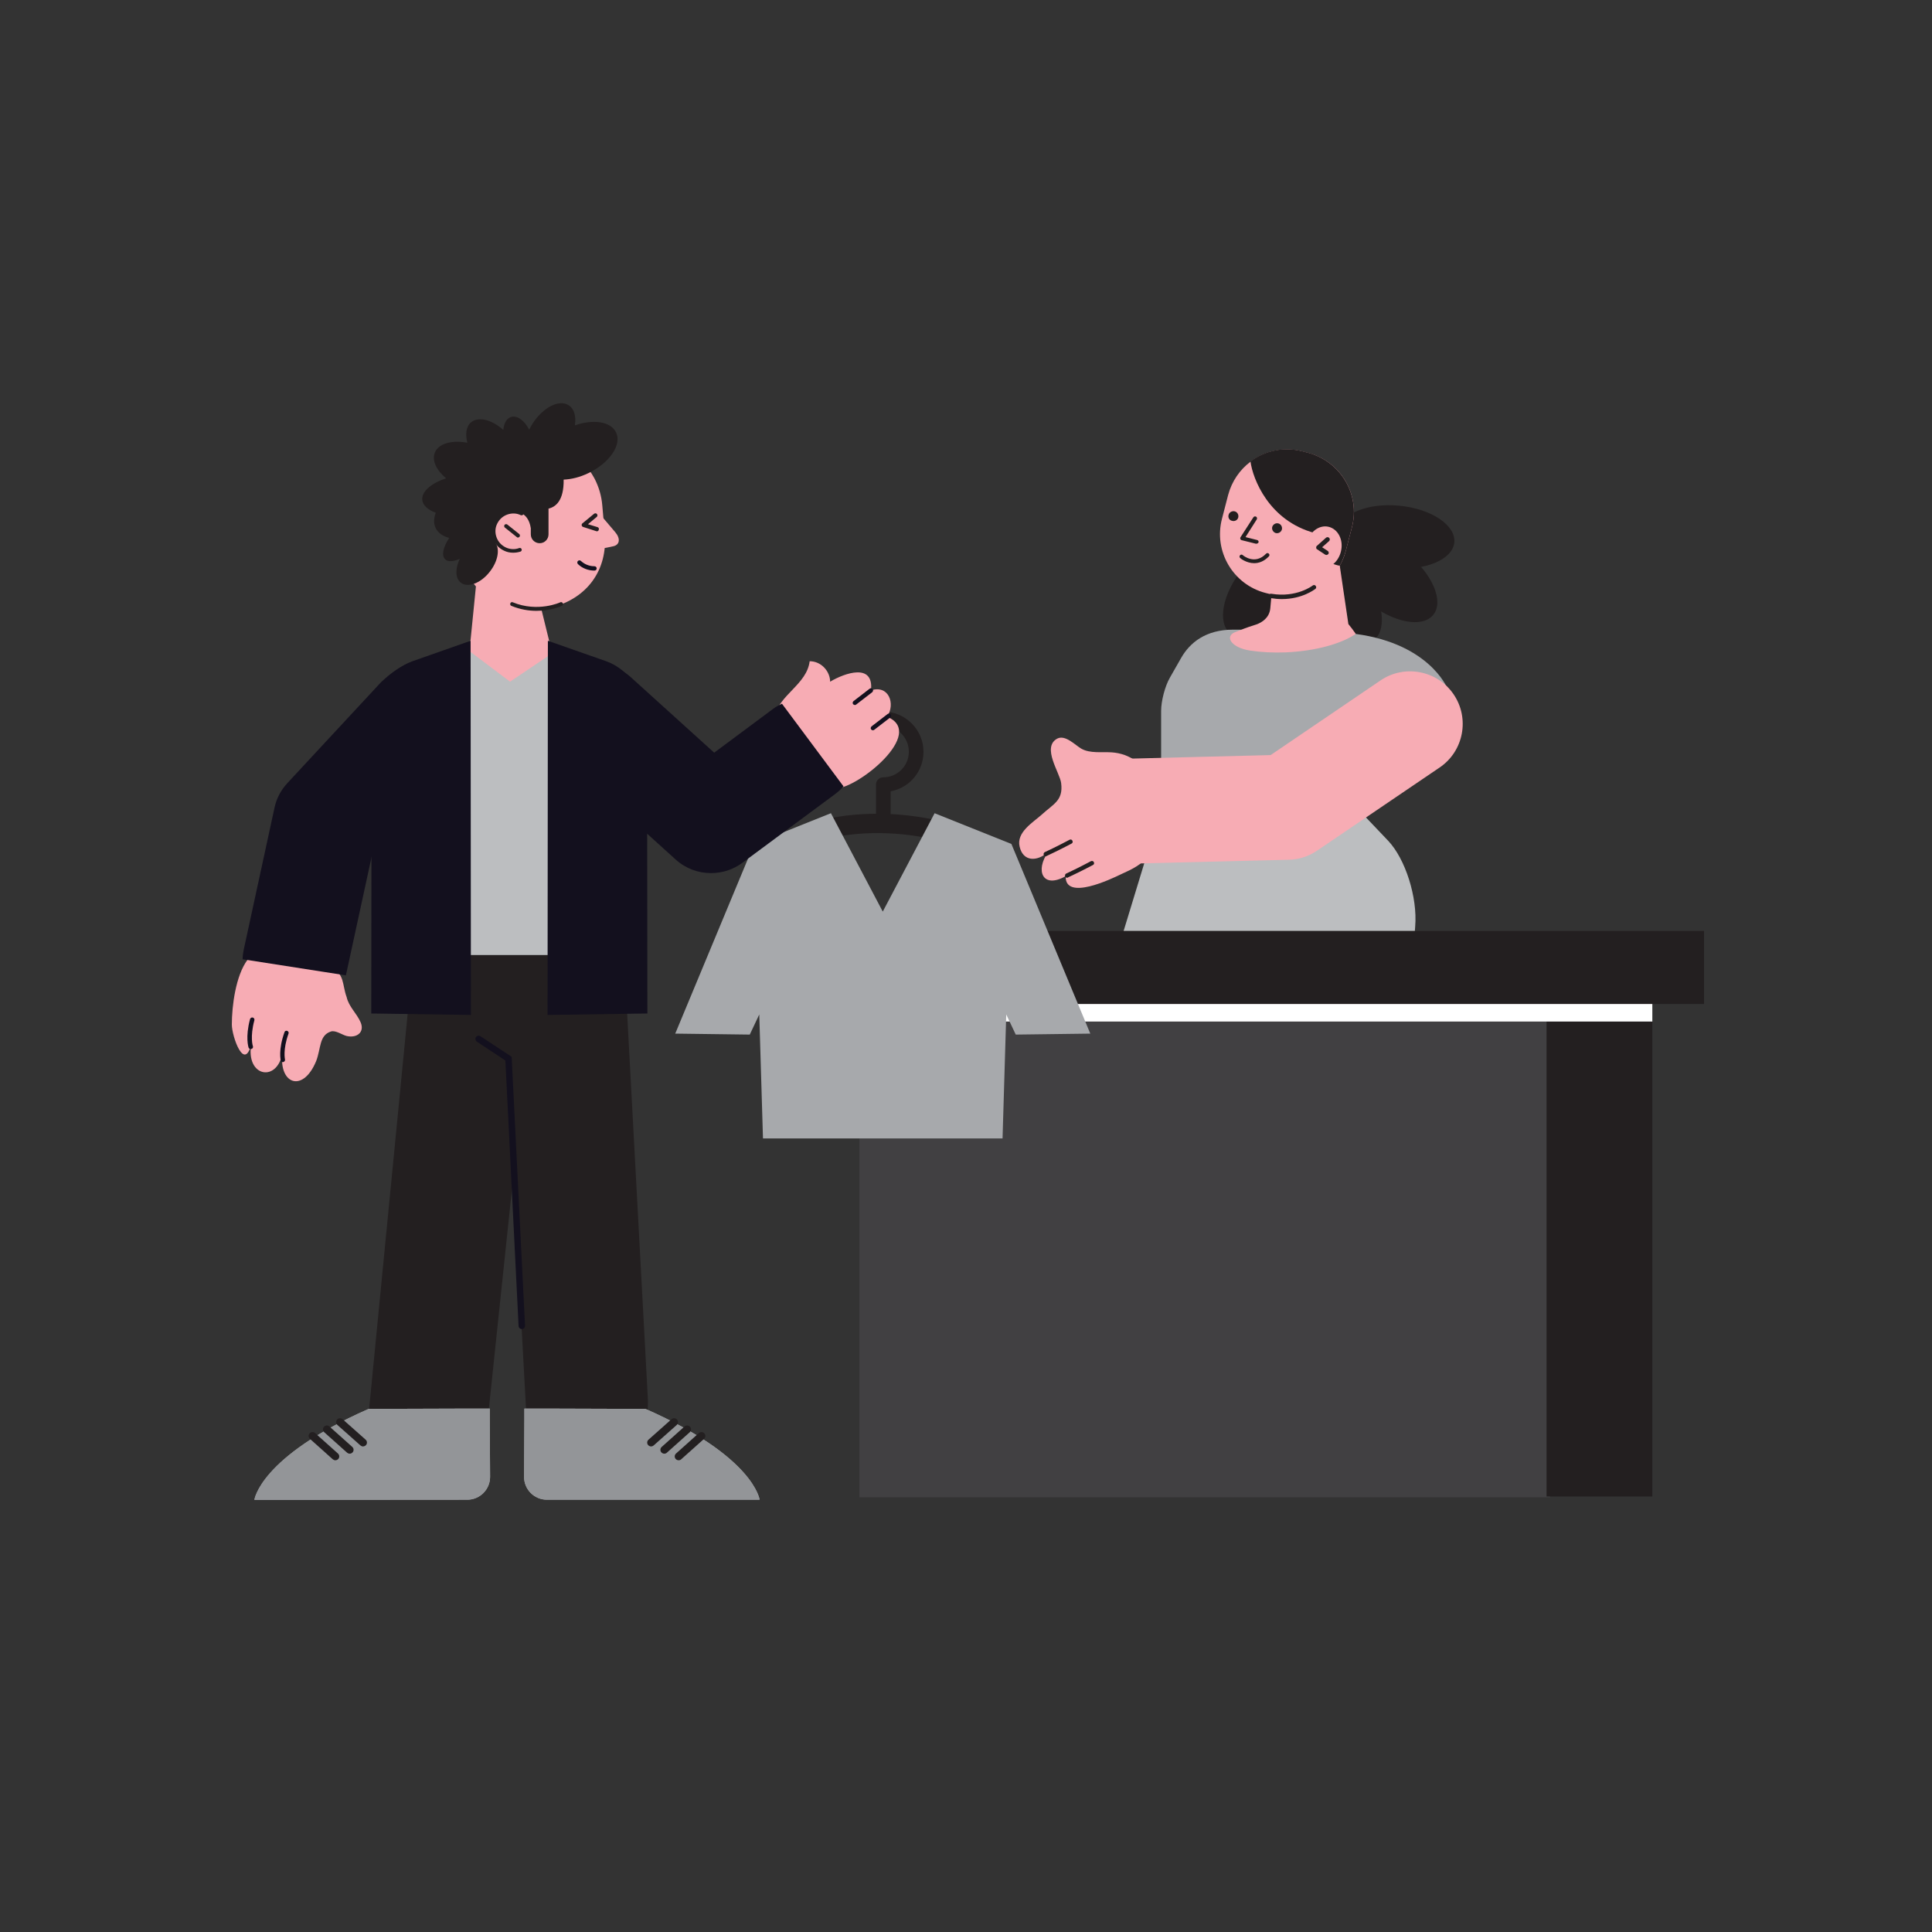 <?xml version="1.0" encoding="utf-8"?>
<!-- Generator: Adobe Illustrator 27.5.0, SVG Export Plug-In . SVG Version: 6.00 Build 0)  -->
<svg version="1.1" id="Layer_1" xmlns="http://www.w3.org/2000/svg" xmlns:xlink="http://www.w3.org/1999/xlink" x="0px" y="0px"
	 viewBox="0 0 1200 1200" style="enable-background:new 0 0 1200 1200;" xml:space="preserve">
<rect x="0" y="0" width="1200" height="1200" fill="#333333" stroke="none"/>
<style type="text/css">
	.st0{fill:#231F20;}
	.st1{fill:#F7ACB4;}
	.st2{fill:#985BFF;}
	.st3{fill:#A7A9AC;}
	.st4{fill:#BCBEC0;}
	.st5{fill:#414042;}
	.st6{fill:#FFFFFF;}
	.st7{fill:#13101E;}
	.st8{fill:#939598;}
</style>
<g>
	<g>
		<g>
			<path class="st0" d="M826.1,379.4c7,14,18.8,22.3,26.3,18.6c7.5-3.8,7.9-18.2,0.9-32.2c-7-14-18.8-22.3-26.3-18.6
				C819.5,350.9,819,365.4,826.1,379.4z"/>
			<path class="st0" d="M849.8,374.2c15.6,12.6,33.7,16,40.4,7.7c6.8-8.3-0.4-25.3-15.9-37.9c-15.6-12.6-33.7-16-40.4-7.7
				C827,344.6,834.2,361.6,849.8,374.2z"/>
			<path class="st0" d="M865.4,352.8c19.9,1.9,36.9-5.3,37.9-15.9c1-10.7-14.3-20.9-34.2-22.8c-19.9-1.9-36.9,5.2-37.9,15.9
				C830.1,340.7,845.4,350.9,865.4,352.8z"/>
			<path class="st0" d="M848.6,368.1c5.1,14.8,2.7,29.1-5.2,31.8c-8,2.7-18.5-7.1-23.6-21.9c-5.1-14.8-2.8-29.1,5.2-31.8
				C833,343.5,843.5,353.3,848.6,368.1z"/>
			<path class="st0" d="M828.3,381.4c-1.9,19.9-12.1,35.2-22.8,34.2c-10.7-1-17.8-18-15.9-37.9c1.9-19.9,12.1-35.2,22.8-34.2
				C823.1,344.5,830.2,361.5,828.3,381.4z"/>
			<path class="st0" d="M802.1,377.6c-12.6,15.5-29.6,22.7-37.9,15.9c-8.4-6.8-4.9-24.8,7.7-40.4c12.6-15.5,29.6-22.7,38-15.9
				C818.2,343.9,814.7,362,802.1,377.6z"/>
			<path class="st1" d="M647.2,770.4c0.3,0.9,0.6,1.9,0.9,2.8l30.5,98.9c7.3,23.3,32.1,36.3,55.4,29c0.5-0.2,1-0.3,1.5-0.6
				c22.3-7.9,34.6-32.1,27.5-54.9l-25.7-82.3v-0.1l-29.1-92.8c-2.4-7.8-6.8-14.3-12.4-19.3c-0.1-0.2-0.1-0.2-0.2-0.2l-17.9,35
				l-29.4,57.5C645,752.4,644.8,761.8,647.2,770.4z"/>
			<path class="st1" d="M647.2,770.4c0.3,0.9,0.6,1.9,0.9,2.8c3.5,10.2,10.9,19.2,21.3,24.6c0.5,0.3,0.9,0.5,1.4,0.7
				c21.4,10.2,47.2,1.7,58.2-19.5l8.1-15.6v-0.1l76.5-147.2c11.3-21.7,2.8-48.3-18.9-59.6c-21.7-11.3-48.3-2.8-59.6,18.8l-39.4,75.9
				l-18.1,34.8l-27.1,52.2c-0.9,1.7-1.7,3.5-2.3,5.3C645,752.4,644.8,761.8,647.2,770.4z"/>
			<polygon class="st1" points="681.2,867.1 651.4,910 718.6,906.5 748.3,872.6 			"/>
			<path class="st2" d="M767.7,881.7L753,925h-15.7l-0.4-24.5L718,925h-86.5c0.4-10.5,8.9-17.2,14.1-20.4c0,0,0.1,0,0.1,0
				c0.7-0.4,1.3-0.7,1.8-1c0.2-0.1,0.4-0.2,0.6-0.3c0.4-0.2,0.8-0.4,1.3-0.6c0.2-0.1,0.3-0.2,0.3-0.2c8.5-3.9,17.2-5.6,25.5-5.8
				c1,0,2,0,3,0l0,0l48.5,0.2l39.8-42.6l2.2,15.7C769.2,873.2,768.7,878.5,767.7,881.7z"/>
			<path class="st1" d="M816.5,901.8c23.7,0,43.3-18.8,44.2-42.6l6.6-183.4c0.9-24.4-18.2-44.9-42.6-45.8
				c-24.5-0.9-44.9,18.2-45.7,42.6L772.3,856c-0.9,24.4,18.2,44.9,42.6,45.8C815.5,901.8,816,901.8,816.5,901.8z"/>
			<path class="st1" d="M776,854.4c0,0-20.3,32.8-38.8,61.4l74.3,1.4l29.1-39.7L776,854.4z"/>
			<path class="st3" d="M721.2,441.5v60.3h121.5l57.9-72.2l-1.3-2.2h-0.4c0,0-11.7-29.4-61.6-34.2L837,391l-71.2,0.1
				c-16.7,0-26.7,7.9-32.2,17.6l-6.9,12.1C723.6,426.1,721.2,435.4,721.2,441.5z"/>
			<path class="st4" d="M842.7,501.7c0,0,8.7,9.2,19.5,20.5c10.7,11.3,18.3,35.1,16.8,53.2L864,783.6l-228.5-0.7l85.7-281.1H842.7z"
				/>
			<path id="neck_00000182515994758825058140000011930149385276740487_" class="st1" d="M798.5,405.2c-7.8,0.3-15.2-0.1-21.9-1.1
				c-12-1.8-16-8.8-9.6-11.4c3.7-1.5,7.5-3,11.7-4.3c0.8-0.3,1.4-0.5,2.1-0.7c2.8-1.1,7.6-3.8,8.2-9.8l0.3-3.3l0.6-6.5l0.3-3.1
				l1.6-9.7l37.5-23.2l8.2,55.5c1.6,1.9,3.1,4,4.6,6.1C833.3,399.8,817.2,404.4,798.5,405.2z"/>
			<g>
				<g>
					<path class="st1" d="M839.7,327.5l-3.8,14.6c-1.8,7-5.5,13-10.3,17.6c-9.2,8.9-22.6,13-35.9,9.5l-3.6-0.9
						c-20.2-5.2-32.4-25.9-27.1-46.1l3.8-14.7c2.3-8.6,7.3-15.8,14-20.8c8.9-6.7,20.6-9.3,32.2-6.3l3.5,0.9
						C832.8,286.6,845,307.3,839.7,327.5z"/>
					<path class="st0" d="M839.7,327.5l-3.8,14.6c-0.9,3.3-2.2,6.5-3.8,9.3c-15.8-3.1-17.7-18.2-17.7-18.2l-1.4,2
						c-0.1-3,3.7-4.1,3.7-4.1c-28.6-7.6-38.6-33.7-40-44.5c8.9-6.7,20.6-9.3,32.2-6.3l3.5,0.9C832.8,286.6,845,307.3,839.7,327.5z"
						/>
				</g>
			</g>
			<path class="st1" d="M832.9,342.4c-1.6,7-7.7,11.7-13.6,10.3c-5.9-1.3-9.3-8.2-7.7-15.2s7.7-11.7,13.6-10.3
				C831.1,328.6,834.6,335.4,832.9,342.4z"/>
			<g id="face_00000018920305376245741600000014265376849461110663_">
				<path class="st0" d="M780.3,337.7c-0.1,0-0.2,0-0.3,0l-8.8-2.2c-0.4-0.1-0.7-0.4-0.8-0.7c-0.1-0.4-0.1-0.8,0.1-1.1l8-12.4
					c0.4-0.6,1.1-0.7,1.7-0.4c0.6,0.4,0.7,1.1,0.4,1.7l-7,11l7.2,1.8c0.7,0.2,1.1,0.8,0.9,1.5C781.4,337.4,780.9,337.7,780.3,337.7z
					"/>
				<path class="st0" d="M779,349.8c-4.9,0-8.7-3.1-8.7-3.2c-0.5-0.4-0.6-1.2-0.1-1.7c0.4-0.5,1.2-0.6,1.7-0.1
					c0.3,0.3,7.6,6.3,14.5-0.9c0.5-0.5,1.2-0.5,1.7,0s0.5,1.2,0,1.7C785,348.8,781.8,349.8,779,349.8z"/>
				<path class="st0" d="M763.1,319.8c0.4-1.6,2.1-2.6,3.8-2.2c1.6,0.4,2.6,2.1,2.2,3.8c-0.4,1.6-2.1,2.6-3.8,2.1
					C763.6,323.2,762.6,321.5,763.1,319.8z"/>
				<path class="st0" d="M790.2,327.3c0.5-1.6,2.1-2.6,3.8-2.2c1.6,0.4,2.6,2.1,2.2,3.8c-0.5,1.6-2.1,2.6-3.8,2.2
					C790.8,330.6,789.8,328.9,790.2,327.3z"/>
			</g>
			<path class="st0" d="M796.2,372.1c-2.2,0-4.6-0.2-7-0.6c-0.8-0.1-1.3-0.8-1.1-1.6c0.1-0.8,0.9-1.2,1.6-1.1
				c15.6,2.6,25.5-5,25.6-5.1c0.6-0.5,1.5-0.4,1.9,0.2c0.5,0.6,0.4,1.5-0.2,1.9C816.5,366.1,808.9,372.1,796.2,372.1z"/>
			<path class="st0" d="M823.9,344.7c-0.3,0-0.5-0.1-0.8-0.2l-5-3.3c-0.4-0.2-0.6-0.6-0.6-1.1c0-0.4,0.1-0.9,0.5-1.1l5.6-5
				c0.6-0.5,1.4-0.5,2,0.1c0.5,0.6,0.5,1.4-0.1,2l-4.3,3.8l3.5,2.3c0.6,0.4,0.8,1.3,0.4,1.9C824.8,344.4,824.3,344.7,823.9,344.7z"
				/>
			<path class="st2" d="M861.8,885.4l-14.7,43.3h-15.7l-0.4-24.5l-19,24.5h-86.4c0.4-10.5,8.9-17.2,14.1-20.4c0.1,0,0.1,0,0.1,0
				c0.7-0.4,1.3-0.7,1.8-1c0.2-0.1,0.4-0.2,0.6-0.3c0.4-0.2,0.8-0.4,1.3-0.6c0.2-0.1,0.3-0.1,0.3-0.1c8.5-4,17.2-5.6,25.5-5.9
				c1,0,2,0,3,0l0.1,0l48.5,0.2l39.8-42.6l2.2,15.7C863.4,876.9,862.9,882.2,861.8,885.4z"/>
		</g>
		<path class="st1" d="M690.8,536.9c-17.7,0-32.2-14.1-32.7-31.9c-0.5-18,13.8-33,31.8-33.5l99.3-2.5l68.3-46.4
			c14.9-10.1,35.3-6.2,45.4,8.7c10.1,14.9,6.2,35.3-8.7,45.4l-76.2,51.7c-5.2,3.5-11.3,5.5-17.5,5.6l-108.9,2.7
			C691.3,536.9,691.1,536.9,690.8,536.9z"/>
		<path class="st1" d="M714,530.3c5.8-9.2,9.4-18.3,7.7-29.2c-1.6-10.7-6.8-21.7-15.8-28.2c-4.7-3.4-9.7-5.2-15.4-5.6
			c-5.9-0.4-13.5,0.8-18.9-2.3c-3.8-2.2-10-8.9-15-6.2c-9.7,5.4,1.7,21.1,2.5,27.6c1.4,10.9-4.8,12.9-12.2,19.7
			c-5.4,4.8-15.7,10.9-13.6,19.7c2.1,9.5,10.9,9.5,17.7,3.4c-8.2,11.6-3.4,23.1,10.9,15c-0.5,15.6,28.4,1.7,34.2-1.1
			C703.1,539.9,709.9,536.9,714,530.3z"/>
		<path class="st0" d="M649.5,531.9c-0.5,0-1-0.3-1.2-0.8c-0.3-0.7,0-1.5,0.6-1.8c0.1,0,8.7-4.1,15.4-7.7c0.7-0.4,1.5-0.1,1.8,0.6
			c0.4,0.7,0.1,1.5-0.6,1.8c-6.8,3.6-15.4,7.7-15.5,7.7C649.9,531.8,649.7,531.9,649.5,531.9z"/>
		<path class="st0" d="M662.8,545.2c-0.5,0-1-0.3-1.2-0.8c-0.3-0.7,0-1.5,0.6-1.8c0.1,0,8.7-4.1,15.4-7.7c0.7-0.3,1.5-0.1,1.8,0.6
			c0.4,0.7,0.1,1.5-0.6,1.8c-6.8,3.6-15.4,7.7-15.5,7.7C663.2,545.1,663,545.2,662.8,545.2z"/>
	</g>
	<rect x="533.8" y="592.1" class="st5" width="429" height="337.9"/>
	<g>
		<rect x="960.6" y="604.5" class="st0" width="65.7" height="325"/>
		<polygon class="st0" points="1058.4,578.2 1058.4,623.6 1026.2,623.6 1026.2,625.4 533.8,625.4 533.8,623.6 510.2,623.6 
			510.2,578.2 		"/>
		<rect x="533.8" y="623.6" class="st6" width="492.5" height="10.9"/>
	</g>
</g>
<g>
	<g>
		<g>
			<g>
				<g>
					<g>
						<path class="st0" d="M622.9,535.3c-0.8,0-1.7-0.2-2.5-0.5c-69-30.9-118.6-13.7-142-0.7c-2.9,1.6-6.6,0.6-8.2-2.3
							c-1.6-2.9-0.6-6.6,2.3-8.2c25.4-14.1,79-32.8,152.8,0.3c3.1,1.4,4.4,4.9,3,8C627.4,533.9,625.2,535.3,622.9,535.3z"/>
						<path class="st0" d="M548.6,510.7c-2.5,0-4.5-2-4.5-4.5v-18.9c0-2.5,2-4.5,4.5-4.5c8.8,0,15.9-7.1,15.9-15.9
							c0-8.8-7.1-15.9-15.9-15.9c-2.5,0-4.5-2-4.5-4.5c0-2.5,2-4.5,4.5-4.5c13.8,0,25,11.2,25,25c0,12.2-8.8,22.4-20.4,24.5v14.8
							C553.1,508.7,551.1,510.7,548.6,510.7z"/>
					</g>
				</g>
			</g>
		</g>
		<polygon class="st3" points="677.2,642 628.2,524.2 580.5,505.1 548.3,566.2 516.1,505.1 468.4,524.2 419.4,642 465.7,642.6 
			471.6,630.1 473.9,707.1 541,707.1 555.6,707.1 622.7,707.1 625,630.1 630.9,642.6 		"/>
	</g>
	<g>
		<g>
			<path class="st0" d="M364.5,909c0.7,0,1.4,0,2-0.1c21-1.1,37.1-19,35.9-40l-14.3-266.1c-1.1-21-19.1-37-40-35.9
				c-21,1.1-37.1,19-35.9,40L326.6,873C327.6,893.3,344.4,909,364.5,909z"/>
			<path class="st0" d="M263.5,906.6c0.7,0.1,1.3,0.2,2,0.2c20.9,2,36.2-10.5,38.1-31.4l28.2-268.2c2-20.9-13.5-39.4-34.3-41.4
				c-20.9-2-39.4,13.4-41.4,34.3l-27,276.7C227.3,897,243.6,903.6,263.5,906.6z"/>
			<path class="st7" d="M324.1,825.5c-1.1,0-2-0.9-2-1.9l-8.2-164.9L296.2,647c-0.9-0.6-1.2-1.9-0.6-2.8c0.6-0.9,1.9-1.2,2.8-0.6
				l19.4,12.8l8.3,167C326.2,824.5,325.3,825.5,324.1,825.5C324.2,825.5,324.2,825.5,324.1,825.5z"/>
			<g>
				<g id="shoe_00000162319995330572208680000005571946373408080058_">
					<g>
						<path class="st3" d="M339.7,931.5c-7.9,0-14.2-6.4-14.2-14.2l0.2-35.7l0-3.7v-3l13.6,0l61.5,0.2c0.2,0.1,0.4,0.2,0.6,0.2
							c67.2,29.7,70.4,56.2,70.4,56.2L339.7,931.5L339.7,931.5z"/>
					</g>
					<g>
						<path class="st8" d="M339.7,931.5c-7.9,0-14.2-6.4-14.2-14.2l0.2-35.7l0-3.7v-3l13.6,0l61.5,0.2c0.2,0.1,0.4,0.2,0.6,0.2
							c67.2,29.7,70.4,56.2,70.4,56.2L339.7,931.5L339.7,931.5z"/>
					</g>
				</g>
				<g>
					<path class="st0" d="M404.4,898.4c-0.7,0-1.3-0.3-1.8-0.8c-0.9-1-0.8-2.5,0.2-3.4l14.3-12.7c1-0.9,2.5-0.8,3.4,0.2
						c0.9,1,0.8,2.5-0.2,3.4L406,897.8C405.5,898.2,405,898.4,404.4,898.4z"/>
					<path class="st0" d="M412.6,902.9c-0.7,0-1.3-0.3-1.8-0.8c-0.9-1-0.8-2.5,0.2-3.4l14.2-12.7c1-0.9,2.5-0.8,3.4,0.2
						c0.9,1,0.8,2.5-0.2,3.4l-14.2,12.7C413.8,902.7,413.2,902.9,412.6,902.9z"/>
					<path class="st0" d="M421.5,907c-0.7,0-1.3-0.3-1.8-0.8c-0.9-1-0.8-2.5,0.2-3.4l14.2-12.7c1-0.9,2.5-0.8,3.4,0.2
						c0.9,1,0.8,2.5-0.2,3.4l-14.2,12.7C422.7,906.8,422.1,907,421.5,907z"/>
				</g>
			</g>
			<g>
				<g id="shoe_00000176762247596392858370000006291962648192273537_">
					<g>
						<path class="st3" d="M290.2,931.5c7.9,0,14.2-6.4,14.2-14.2l-0.2-35.7l0-3.7v-3l-13.6,0l-61.5,0.2c-0.2,0.1-0.4,0.2-0.6,0.2
							C161.3,905,158,931.6,158,931.6L290.2,931.5L290.2,931.5z"/>
					</g>
					<g>
						<path class="st8" d="M290.2,931.5c7.9,0,14.2-6.4,14.2-14.2l-0.2-35.7l0-3.7v-3l-13.6,0l-61.5,0.2c-0.2,0.1-0.4,0.2-0.6,0.2
							C161.3,905,158,931.6,158,931.6L290.2,931.5L290.2,931.5z"/>
					</g>
				</g>
				<g>
					<path class="st0" d="M225.5,898.4c-0.6,0-1.1-0.2-1.6-0.6l-14.3-12.7c-1-0.9-1.1-2.4-0.2-3.4c0.9-1,2.4-1.1,3.4-0.2l14.3,12.7
						c1,0.9,1.1,2.4,0.2,3.4C226.8,898.1,226.1,898.4,225.5,898.4z"/>
					<path class="st0" d="M217.2,902.9c-0.6,0-1.1-0.2-1.6-0.6l-14.2-12.7c-1-0.9-1.1-2.4-0.2-3.4c0.9-1,2.4-1.1,3.4-0.2l14.2,12.7
						c1,0.9,1.1,2.4,0.2,3.4C218.5,902.6,217.9,902.9,217.2,902.9z"/>
					<path class="st0" d="M208.3,907c-0.6,0-1.1-0.2-1.6-0.6l-14.2-12.7c-1-0.9-1.1-2.4-0.2-3.4c0.9-1,2.4-1.1,3.4-0.2l14.2,12.7
						c1,0.9,1.1,2.4,0.2,3.4C209.6,906.7,209,907,208.3,907z"/>
				</g>
			</g>
		</g>
		<g id="head_00000144308286906608194930000009886815658149542313_">
			<g>
				<path class="st1" d="M283.2,321.6l1.5,17.3c1.2,14,8.9,25.8,19.7,32.9c7.8,5.1,17.3,7.7,27.3,6.8l4.2-0.3c2-0.2,3.8-0.5,5.7-0.9
					c0.4,0,0.8-0.1,1.2-0.2c21.9-5.6,34.8-23.2,32.8-46l-1.2-13.8l-0.3-3.4c-0.5-6.1-2.2-11.7-4.9-16.9c-8-14.9-24.3-24.5-42.3-23
					l-1.1,0.2l-3.1,0.3c-13.7,1.2-25.4,8.6-32.5,19.2C285.1,301.6,282.4,311.4,283.2,321.6z"/>
				<path class="st1" d="M311.7,429.4c13.7,2.7,27-6.3,29.7-20c0.7-3.7,0.6-7.4-0.2-10.9l-12.7-51.7c-1.8-7.3-9.1-11.7-16.4-9.9
					c-5.3,1.3-13.2-0.6-14.2,4.4l-5.9,59l1.7-10.2l-1.9,9.7C289,413.4,297.9,426.7,311.7,429.4z"/>
				<path class="st1" d="M382.1,330.5c3.4,4,2.9,7.9-1.2,8.8l-7.3,1.5l-2.3-23L382.1,330.5z"/>
			</g>
			<path class="st0" d="M333.2,379.4c-4.7,0-10-0.8-15.6-3.1c-0.6-0.2-0.9-1-0.6-1.6c0.2-0.6,1-0.9,1.5-0.6
				c15.5,6.4,29.4,0.1,29.5,0c0.6-0.3,1.3,0,1.6,0.6c0.3,0.6,0,1.3-0.6,1.6C348.6,376.5,342.2,379.4,333.2,379.4z"/>
			<path class="st0" d="M370.7,330c-0.1,0-0.3,0-0.4-0.1l-8.1-2.6c-0.4-0.1-0.8-0.5-0.9-1c-0.1-0.5,0.1-0.9,0.4-1.2l7.3-6
				c0.5-0.4,1.4-0.4,1.8,0.2c0.4,0.5,0.4,1.4-0.2,1.8l-5.4,4.5l5.9,1.8c0.7,0.2,1.1,0.9,0.8,1.6C371.8,329.7,371.3,330,370.7,330z"
				/>
			<g>
				<path class="st0" d="M321.7,333.9c-0.3,0-0.5-0.1-0.7-0.3l-7.4-5.9c-0.5-0.4-0.6-1.2-0.2-1.7c0.4-0.5,1.2-0.6,1.7-0.2l7.4,5.9
					c0.5,0.4,0.6,1.2,0.2,1.7C322.4,333.7,322,333.9,321.7,333.9z"/>
				<path class="st0" d="M318.7,343.3c-2,0-3.9-0.4-5.7-1.3c-3.2-1.5-5.7-4.2-6.9-7.6c-1.2-3.4-1-7,0.5-10.2
					c1.5-3.2,4.2-5.7,7.6-6.9c3.4-1.2,7-1,10.3,0.5c0.6,0.3,0.8,1,0.6,1.6c-0.3,0.6-1,0.8-1.6,0.6c-2.6-1.3-5.6-1.4-8.4-0.4
					c-2.8,1-5,3-6.3,5.7c-1.3,2.6-1.4,5.6-0.4,8.4c1,2.8,3,5,5.7,6.3c2.7,1.3,5.7,1.4,8.4,0.4c0.6-0.2,1.3,0.1,1.5,0.7
					c0.2,0.6-0.1,1.3-0.7,1.5C321.7,343.1,320.2,343.3,318.7,343.3z"/>
			</g>
			<path class="st0" d="M382.6,268.5c-3.3-6.7-14.1-8.3-25.5-4.3c0.8-5.6-0.4-10.3-3.9-12.5c-5.9-3.8-15.9,1.3-22.4,11.4
				c-0.8,1.3-1.5,2.5-2.1,3.8c-2.9-5.7-7.5-9.1-11.3-7.9c-2.8,0.9-4.4,4-4.8,8c-7.1-6.3-15.4-8.5-20-4.7c-3.1,2.6-3.7,7.4-2.3,12.7
				c-9.5-1.8-17.9,0.4-20.2,6.1c-2,4.9,1,11,7,16c-9.3,3-15.4,8.3-14.8,13.5c0.4,3.4,3.6,6.1,8.4,7.9c-1.3,3.3-1.5,6.6-0.1,9.5
				c1.5,3.1,4.6,5.1,8.4,6.1c-3.7,5.7-4.9,10.8-2.6,13.2c1.7,1.8,5.2,1.6,9.2-0.2c-2.9,6-2.9,12,0.6,14.8c4.4,3.4,12.5,0.4,18.1-6.9
				c5-6.4,6.3-13.9,3.4-17.9l0.3-0.1c-2.7-4.2-2.6-7.8-1.5-10.7c0.1-0.2,0.2-0.5,0.3-0.8c2.2-4.5,6.9-7,6.9-7l0.7-0.1l0.4-0.4
				c4.7-1,13.2-1,14.9,10.1v3.8c0,3.1,2.5,5.5,5.5,5.5c3.1,0,5.5-2.5,5.5-5.5v-16c4.4-1,9.6-4.9,9.4-18c4.8-0.2,10.2-1.5,15.5-4.1
				C378.8,287.4,386.4,276.1,382.6,268.5z"/>
		</g>
		<path class="st1" d="M481.1,445.2c2.7-13.6,20-20,21.8-34.5c7.3,0,12.7,6.4,12.7,12.7c9.1-5.4,27.2-11.8,25.4,5.4
			c10.9-3.6,15.4,8.2,10,16.4c24.5,10-18.2,44.5-31.8,44.5c-23.6,0-23.6-33.6-37.2-42.7L481.1,445.2z"/>
		<path class="st7" d="M523.9,488.4c-1.4,1.7-3.1,3.2-4.9,4.6l-57.9,42.9c-5.8,4.3-12.6,6.4-19.5,6.4c-7.9,0-15.7-2.8-21.9-8.4
			l-71.5-64.7c-13.4-12.1-14.4-32.7-2.3-46.1c12.1-13.4,32.7-14.4,46.1-2.3l51.6,46.7l36.3-27c1.9-1.4,3.8-2.5,5.8-3.4L523.9,488.4z
			"/>
		<polygon class="st4" points="290.9,403.9 316.8,423.4 343.1,405.7 343.1,593.2 284.6,593.2 		"/>
		<path class="st1" d="M215.3,619.3c1.4,6.1,6.3,10.1,8.7,15.7c2.6,6.1-2.3,9.9-8.6,8.5c-2.7-0.6-7-3.8-9.9-2.8
			c-7.3,2.4-6.1,10.4-9.1,18.3c-8.5,20.7-24.3,14-20.7-6.7c-2.4,20.7-23.7,17-19.5-4.3c-4.3,18.3-12.2-4.3-12.2-11.6
			c0-11.6,2.4-30.4,9.7-40.2c6.5-8.9,23.6-0.5,31.6,1.2c6.4,1.4,14,0.1,20,3.2C214.3,605,212.4,611.4,215.3,619.3z"/>
		<path class="st7" d="M256.2,410.7c-14.2,5-25.6,21.2-25.4,36.3l-0.2,182.5l61.9,0.9L292.3,398L256.2,410.7z"/>
		<path class="st7" d="M376.5,410.7c14.2,5,25.6,21.2,25.4,36.3l0.2,182.5l-62,0.9l0.2-232.4L376.5,410.7z"/>
		<path class="st7" d="M284.5,468.3l-52,56.1l-17.2,79.3c-0.2,0.7-0.3,1.4-0.5,2.1l-64.1-10c0-2,0.3-4,0.7-6l19.1-88.1
			c1.2-5.7,4-11,8-15.3l58.1-62.6c21.6-20.4,32.9-14,46.2-1.7C296,434.4,290.8,458.2,284.5,468.3z"/>
		<path class="st7" d="M531,437.9c-0.4,0-0.8-0.2-1.1-0.5c-0.5-0.6-0.3-1.4,0.2-1.9l10-7.7c0.6-0.5,1.4-0.4,1.9,0.2
			c0.5,0.6,0.3,1.4-0.2,1.9l-10,7.7C531.6,437.8,531.3,437.9,531,437.9z"/>
		<path class="st7" d="M542.2,453.6c-0.4,0-0.8-0.2-1.1-0.5c-0.5-0.6-0.3-1.4,0.2-1.9l10-7.7c0.6-0.5,1.4-0.4,1.9,0.2
			c0.5,0.6,0.3,1.4-0.2,1.9l-10,7.7C542.7,453.5,542.4,453.6,542.2,453.6z"/>
		<path class="st7" d="M369.2,354.4c-3.8,0-7.5-1.4-10.2-4c-0.5-0.5-0.6-1.4-0.1-1.9c0.5-0.6,1.4-0.6,1.9-0.1
			c2.3,2.1,5.2,3.3,8.4,3.3c0.8,0,1.4,0.6,1.4,1.4C370.6,353.8,370,354.4,369.2,354.4z"/>
		<path class="st7" d="M155.7,651.6c-0.6,0-1.1-0.4-1.3-0.9c-0.1-0.3-2.1-6.5,0.9-17.7c0.2-0.7,1-1.2,1.7-1c0.7,0.2,1.2,0.9,1,1.7
			c-2.8,10.3-1,16.1-0.9,16.1c0.2,0.7-0.1,1.5-0.9,1.7C156,651.6,155.8,651.6,155.7,651.6z"/>
		<path class="st7" d="M175.7,659.7c-0.6,0-1.2-0.4-1.3-1c-0.1-0.3-1.6-6.7,2.3-17.6c0.2-0.7,1-1.1,1.7-0.8s1.1,1,0.8,1.7
			c-3.6,10-2.2,15.9-2.2,16c0.2,0.7-0.3,1.5-1,1.6C175.9,659.7,175.8,659.7,175.7,659.7z"/>
	</g>
</g>
</svg>
